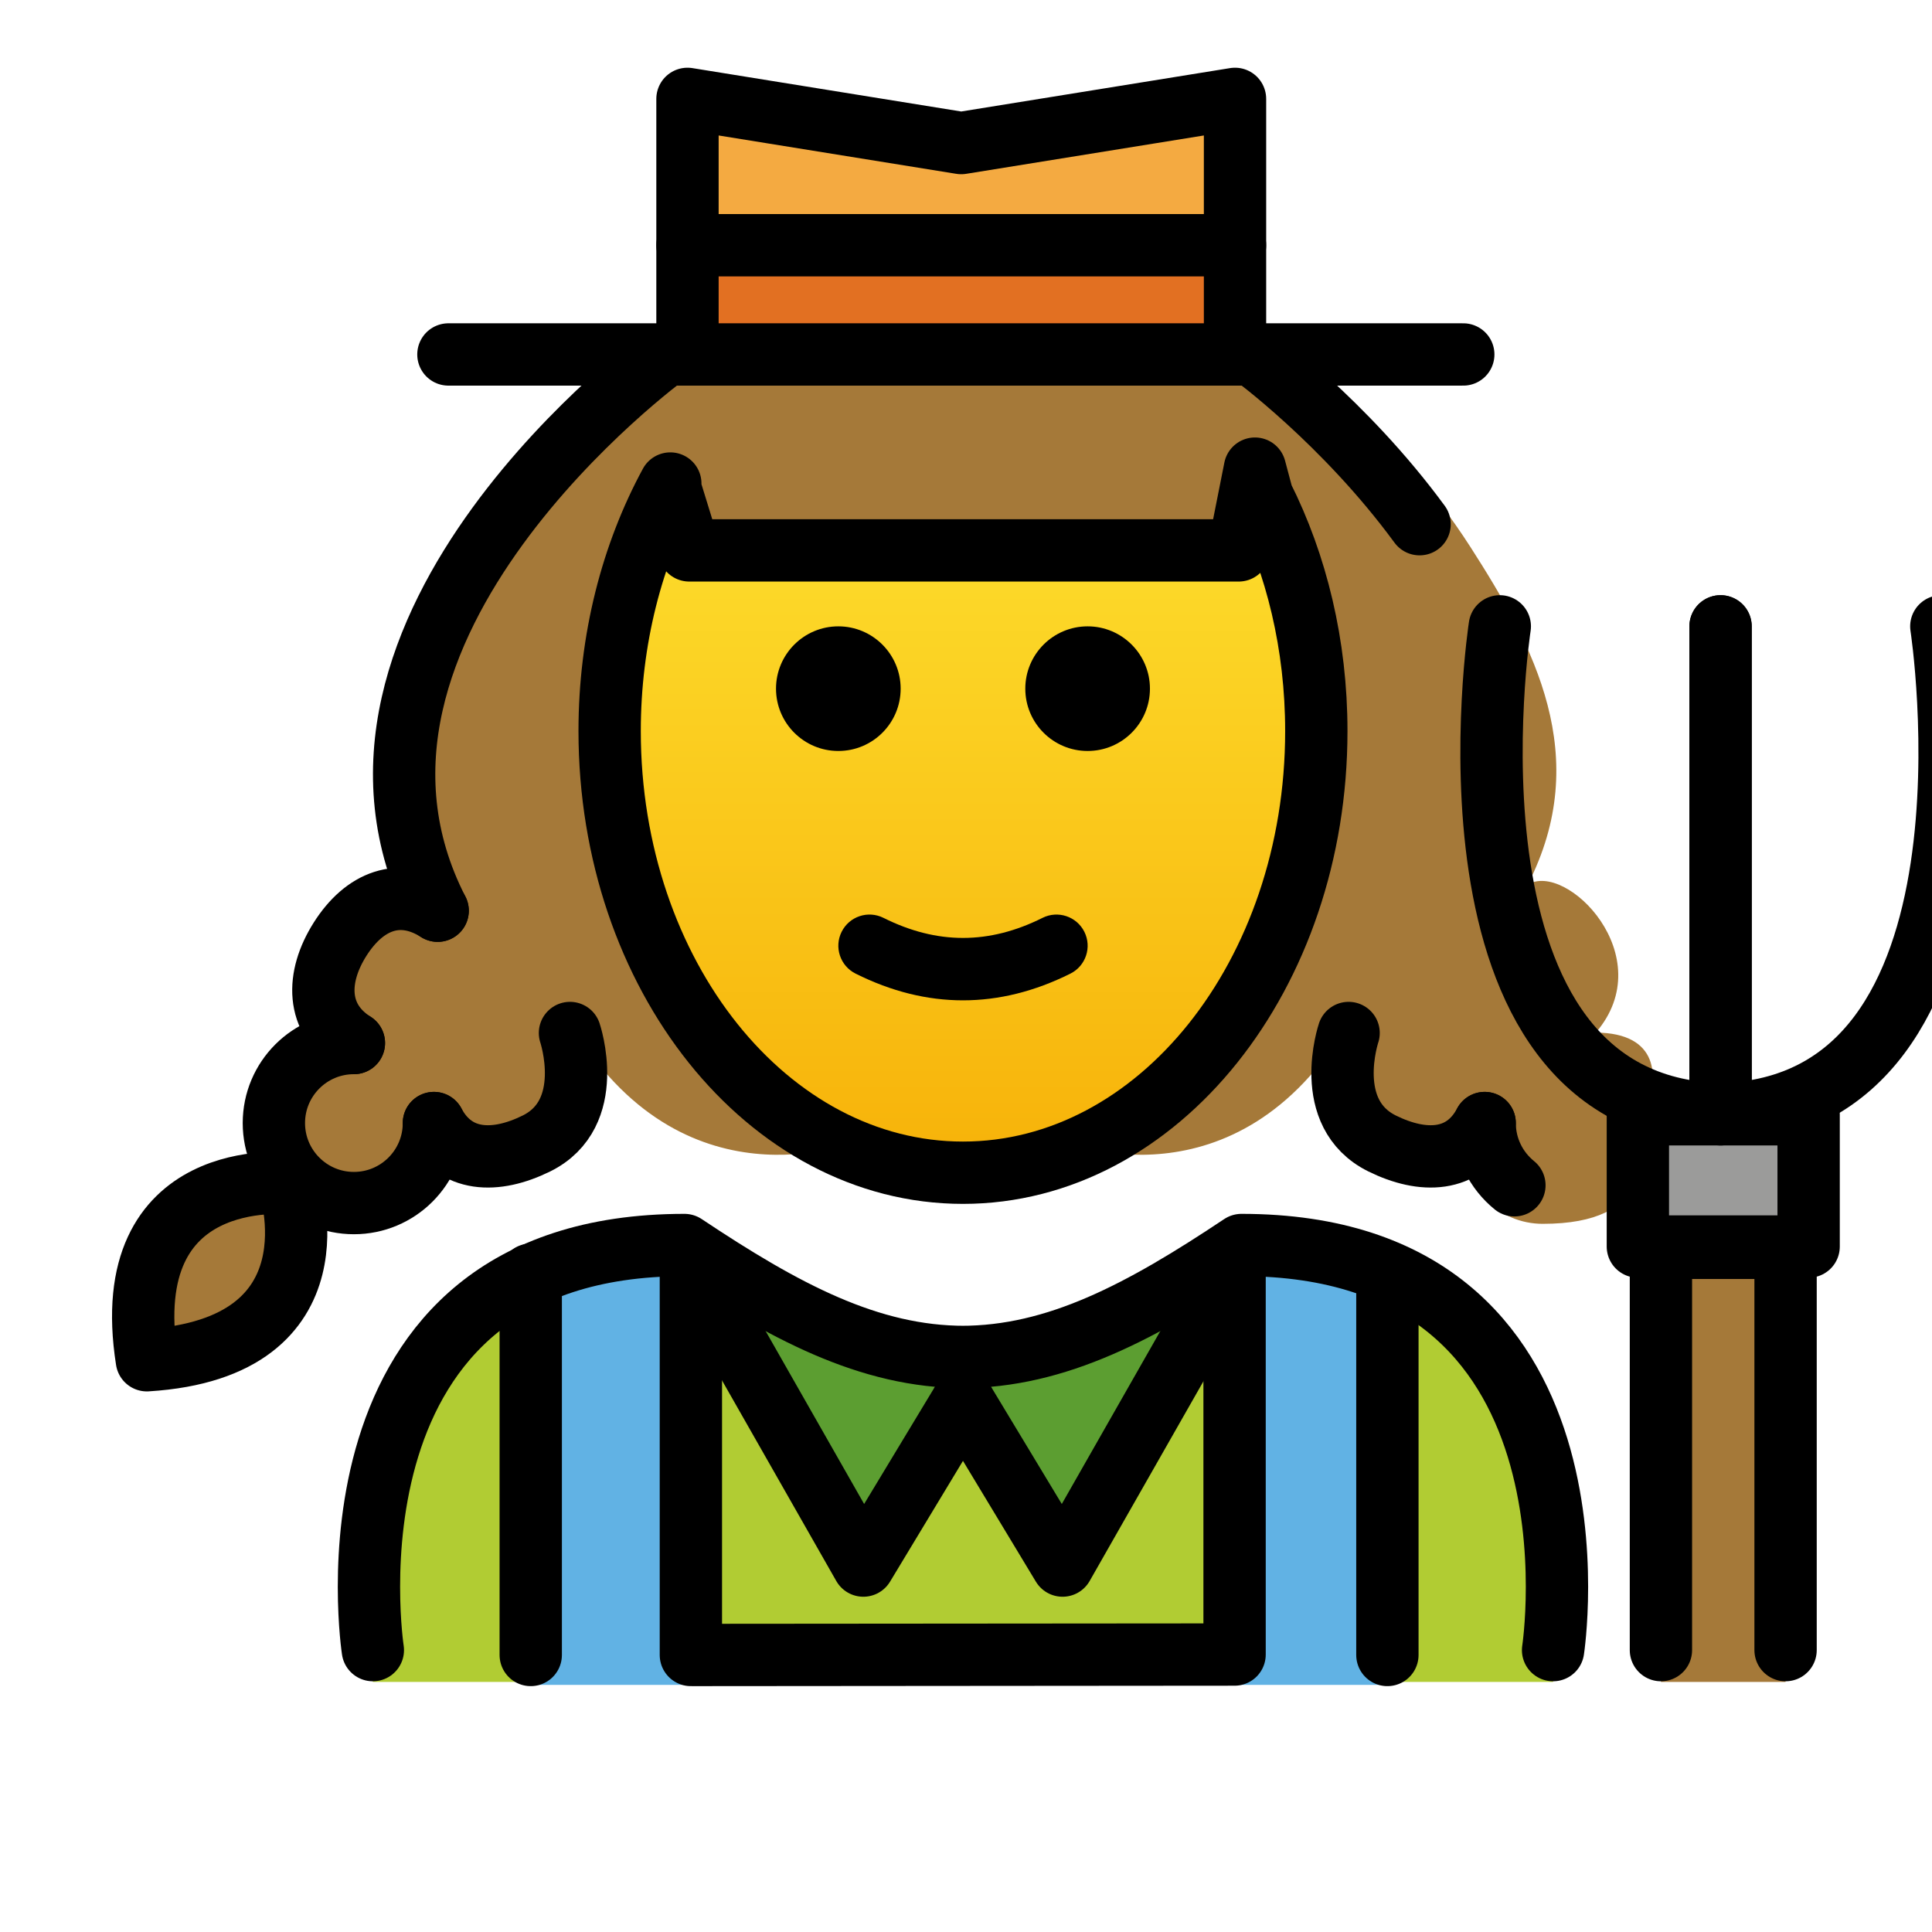 <svg viewBox="5 5 62 62" xmlns="http://www.w3.org/2000/svg">
  <defs>
    <linearGradient id="yellow-gradient" x1="0%" x2="0%" y1="0%" y2="100%">
      <stop offset="0%" style="stop-color:#FDE02F;stop-opacity:1;"/>
      <stop offset="100%" style="stop-color:#F7B209;stop-opacity:1;"/>
    </linearGradient>
  </defs>
  <g id="color">
    <path d="M54.84,58.975c0,0,2-14.021-10-14.021c-3.192,2.128-5.926,3.598-9,3.592h0.125 c-3.074,0.006-5.808-1.464-9-3.592c-12,0-10,14.021-10,14.021" fill="#B1CC33"/>
    <rect fill="#61B2E4" height="14.027" width="4.288" x="22.032" y="44.995"/>
    <rect fill="#61B2E4" height="14.027" width="4.288" x="44.501" y="44.995"/>
    <rect fill="#61B2E4" height="1.734" width="27.491" x="22.032" y="57.336"/>
    <polyline fill="#5C9E31" points="26.903,45.054 32.706,55.241 35.903,49.946"/>
    <polyline fill="#5C9E31" points="44.903,45.054 39.099,55.241 35.903,49.946"/>
    <polyline fill="#F4AA41" points="27.062,16.375 27.062,8.173 35.847,9.591 44.633,8.173 44.633,16.375"/>
    <rect fill="#E27022" height="2.658" width="17.446" x="27.062" y="12.958"/>
    <rect fill="#9B9B9A" height="4.245" width="5.48" x="57.561" y="40.758"/>
    <polygon fill="#A57939" points="58.301,45.044 58.301,54.368 58.301,57.954 58.301,58.975 62.301,58.975 62.301,57.954 62.301,54.368 62.301,45.044"/>
  </g>
  <g id="hair">
    <path d="M9.713,48.318c6.352-0.394,4.558-5.676,4.558-5.676S8.726,42.03,9.713,48.318z" fill="#A57939"/>
    <path d="M56.213,38.137c2.105-2.453-0.965-5.52-2.188-4.745c2.105-4.109,0.212-7.648-1.839-10.841 c-2.491-3.878-5.999-6.51-5.999-6.51H35.903h-0.235H26.383c0,0-12,8.752-7.338,17.851 c-1.223-0.775-2.357-0.31-3.131,0.913c-0.775,1.223-0.78,2.558,0.443,3.333c-1.418,0-2.568,1.15-2.568,2.568 s1.15,2.568,2.568,2.568s2.568-1.15,2.568-2.568c0.682,1.278,1.988,1.298,3.287,0.658 c1.952-0.962,1.079-3.547,1.079-3.547c3.602,6.106,9.134,3.828,9.162,3.816c-4.576-1.824-7.89-7.181-7.89-13.506 c0-2.944,0.718-5.678,1.947-7.944l-0.028,0.089l0.634,2.057h8.487h0.062h0.235h0.062h8.487l0.634-2.057 l-0.028-0.089c1.229,2.266,1.947,5,1.947,7.944c0,6.325-3.314,11.681-7.89,13.506 c0.029,0.012,5.561,2.29,9.162-3.816c0,0-0.873,2.585,1.079,3.547c1.299,0.64,1.906,1.619,2.587,0.342 c0,1.418,1.15,2.568,2.568,2.568c3.529,0,3.268-2.15,3.268-3.568C58.273,39.557,58.228,38.15,56.213,38.137z" fill="#A57939"/>
  </g>
  <g id="skin">
    <path d="M35.903,22.663h8.848c0,0-0.017-3.205,0.242-2.78c1.45,2.381,2.312,5.354,2.312,8.578 c0,7.828-5.077,14.173-11.339,14.173s-11.339-6.346-11.339-14.173c0-3.083,0.787-5.936,2.125-8.262 c0.186-0.323,0.366,2.465,0.366,2.465S35.903,22.663,35.903,22.663z" fill="url(#yellow-gradient)"/>
  </g>
  <g id="line">
    <path d="M41.903,27.1c0,1.105-0.896,2-2,2s-2-0.895-2-2c0-1.103,0.896-2,2-2S41.903,25.997,41.903,27.1"/>
    <path d="M33.903,27.1c0,1.105-0.896,2-2,2s-2-0.895-2-2c0-1.103,0.896-2,2-2S33.903,25.997,33.903,27.1"/>
    <path d="M35.903,37.102c-1.152,0-2.304-0.286-3.447-0.858c-0.494-0.247-0.694-0.848-0.447-1.342 c0.247-0.494,0.846-0.694,1.342-0.447c1.718,0.859,3.388,0.859,5.105,0c0.495-0.247,1.095-0.046,1.342,0.447 c0.247,0.494,0.047,1.095-0.447,1.342C38.206,36.816,37.054,37.102,35.903,37.102z"/>
    <polyline fill="none" points="26.903,45.054 32.706,55.241 35.903,49.946" stroke="#000000" stroke-linecap="round" stroke-linejoin="round" stroke-miterlimit="10" stroke-width="2"/>
    <polyline fill="none" points="44.903,45.054 39.099,55.241 35.903,49.946" stroke="#000000" stroke-linecap="round" stroke-linejoin="round" stroke-miterlimit="10" stroke-width="2"/>
    <path d="M54.84,57.954c0,0,2-13-10-13c-3.192,2.128-5.926,3.598-9,3.592h0.125c-3.074,0.006-5.808-1.464-9-3.592 c-12,0-10,13-10,13" fill="none" stroke="#000000" stroke-linecap="round" stroke-linejoin="round" stroke-miterlimit="10" stroke-width="2"/>
    <line fill="none" stroke="#000000" stroke-linecap="round" stroke-linejoin="round" stroke-miterlimit="10" stroke-width="2" x1="22.032" x2="22.032" y1="45.906" y2="58.11"/>
    <line fill="none" stroke="#000000" stroke-linecap="round" stroke-linejoin="round" stroke-miterlimit="10" stroke-width="2" x1="49.523" x2="49.523" y1="45.906" y2="58.11"/>
    <polyline fill="none" points="27.171,45.209 27.171,58.11 44.619,58.096 44.619,45.189" stroke="#000000" stroke-linecap="round" stroke-linejoin="round" stroke-miterlimit="10" stroke-width="2"/>
    <path d="M16.357,38.472c-1.223-0.775-1.218-2.109-0.443-3.333c0.775-1.223,1.908-1.688,3.131-0.913" fill="none" stroke="#000000" stroke-linecap="round" stroke-linejoin="round" stroke-miterlimit="10" stroke-width="2"/>
    <path d="M18.925,41.04c0,1.418-1.15,2.568-2.568,2.568s-2.568-1.15-2.568-2.568s1.15-2.568,2.568-2.568" fill="none" stroke="#000000" stroke-linecap="round" stroke-linejoin="round" stroke-miterlimit="10" stroke-width="2"/>
    <path d="M9.713,48.652c6.352-0.394,4.558-5.676,4.558-5.676S8.726,42.365,9.713,48.652z" fill="none" stroke="#000000" stroke-linecap="round" stroke-linejoin="round" stroke-miterlimit="10" stroke-width="2"/>
    <path d="M23.291,38.15c0,0,0.873,2.585-1.079,3.547c-1.299,0.64-2.606,0.62-3.287-0.658" fill="none" stroke="#000000" stroke-linecap="round" stroke-linejoin="round" stroke-miterlimit="10" stroke-width="2"/>
    <polyline fill="none" points="27.062,16.375 27.062,8.173 35.847,9.591 44.633,8.173 44.633,16.375" stroke="#000000" stroke-linecap="round" stroke-linejoin="round" stroke-miterlimit="10" stroke-width="2"/>
    <line fill="none" stroke="#000000" stroke-linecap="round" stroke-linejoin="round" stroke-miterlimit="10" stroke-width="2" x1="27.062" x2="44.633" y1="12.87" y2="12.87"/>
    <path d="M26.383,16.375c0,0-12,8.752-7.338,17.851" fill="none" stroke="#000000" stroke-linecap="round" stroke-linejoin="round" stroke-miterlimit="10" stroke-width="2"/>
    <path d="M52.645,41.04c0,0.807,0.372,1.526,0.954,1.997" fill="none" stroke="#000000" stroke-linecap="round" stroke-linejoin="round" stroke-miterlimit="10" stroke-width="2"/>
    <path d="M48.278,38.15c0,0-0.873,2.585,1.079,3.547c1.299,0.64,2.606,0.62,3.287-0.658" fill="none" stroke="#000000" stroke-linecap="round" stroke-linejoin="round" stroke-miterlimit="10" stroke-width="2"/>
    <path d="M45.187,16.375c0,0,2.96,2.159,5.369,5.447" fill="none" stroke="#000000" stroke-linecap="round" stroke-linejoin="round" stroke-miterlimit="10" stroke-width="2"/>
    <path d="M53.13,25.1c0,0-2.377,15.415,7.085,15.658V25.1" fill="none" stroke="#000000" stroke-linecap="round" stroke-linejoin="round" stroke-miterlimit="10" stroke-width="2"/>
    <path d="M67.299,25.1c0,0,2.377,15.415-7.085,15.658V25.1" fill="none" stroke="#000000" stroke-linecap="round" stroke-linejoin="round" stroke-miterlimit="10" stroke-width="2"/>
    <rect fill="none" height="4.245" stroke="#000000" stroke-linecap="round" stroke-linejoin="round" stroke-miterlimit="10" stroke-width="2" width="5.48" x="57.561" y="40.758"/>
    <polyline fill="none" points="62.301,57.954 62.301,45.044 58.301,45.044 58.301,57.954" stroke="#000000" stroke-linecap="round" stroke-linejoin="round" stroke-miterlimit="10" stroke-width="2"/>
    <line fill="none" stroke="#000000" stroke-linecap="round" stroke-linejoin="round" stroke-miterlimit="10" stroke-width="2" x1="19.39" x2="51.958" y1="16.375" y2="16.375"/>
    <path d="M26.511,20.517c-1.229,2.266-1.947,5-1.947,7.944c0,7.828,5.077,14.173,11.339,14.173s11.339-6.346,11.339-14.173 c0-2.769-0.635-5.353-1.734-7.536l-0.236-0.886l-0.521,2.624h-8.785h-0.062h-8.785l-0.634-2.057" fill="none" stroke="#000000" stroke-linecap="round" stroke-linejoin="round" stroke-miterlimit="10" stroke-width="2"/>
  </g>
</svg>